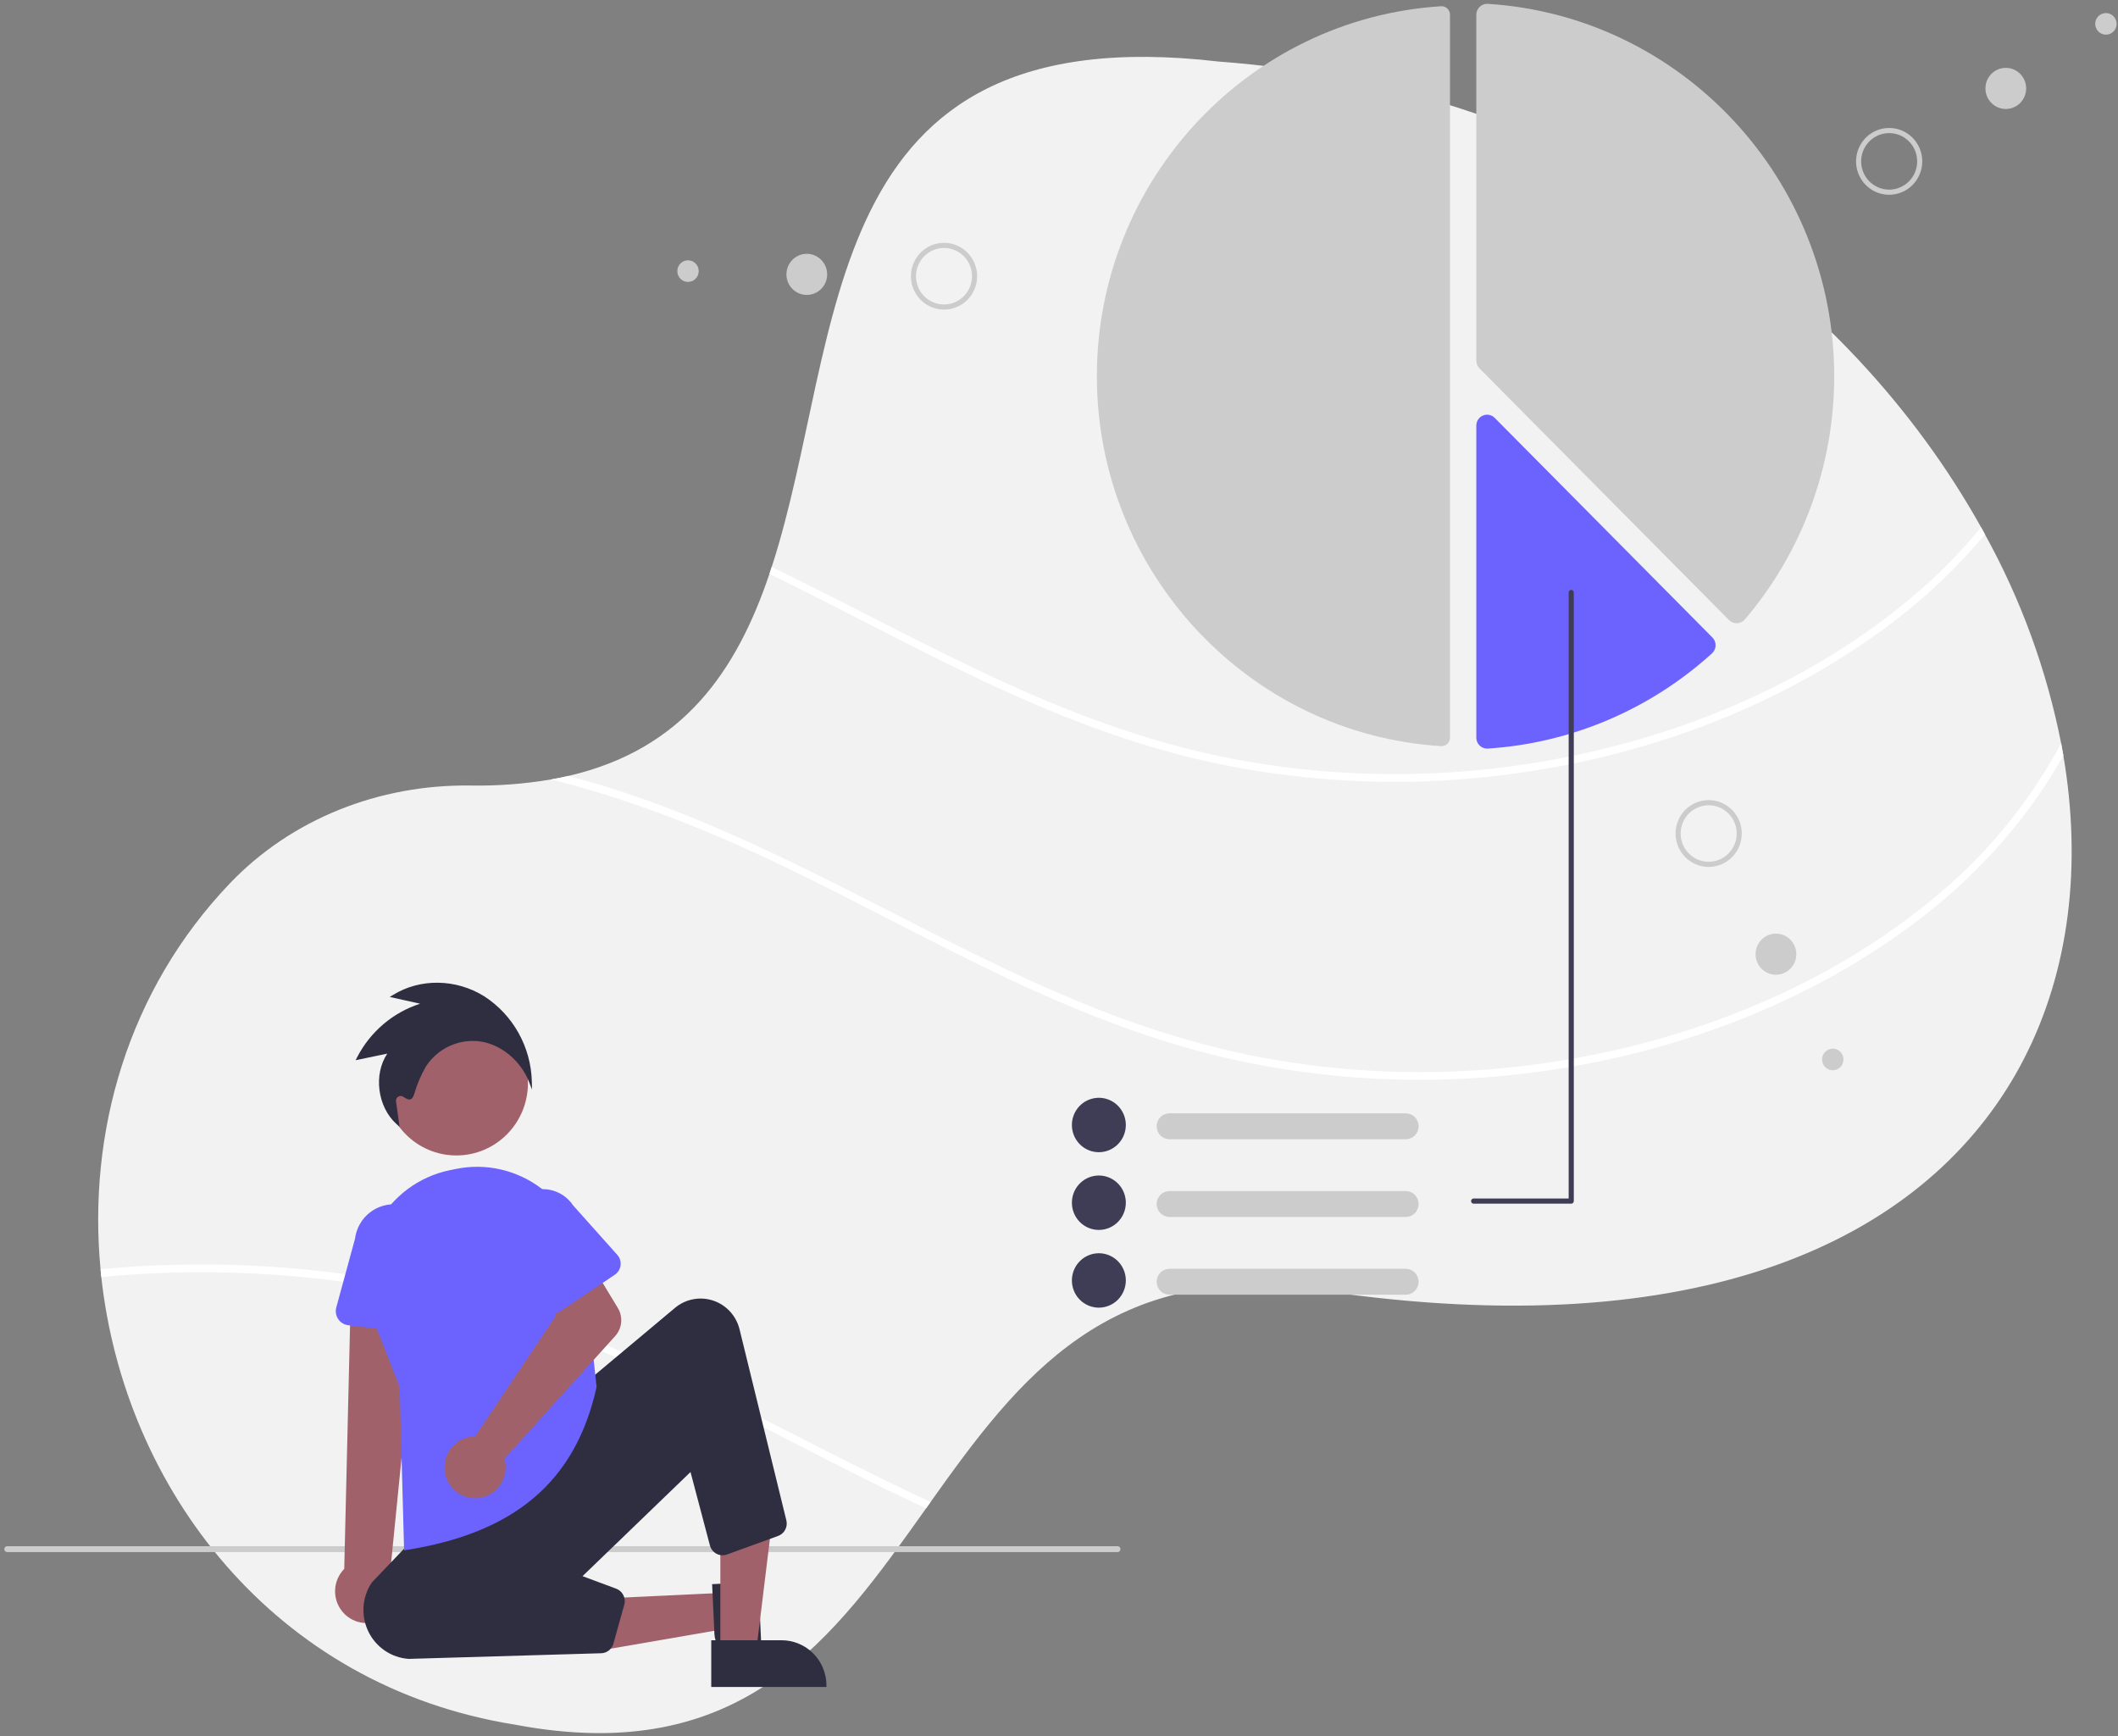 <svg width="344" height="282" viewBox="0 0 344 282" fill="none" xmlns="http://www.w3.org/2000/svg">
<rect x="0" y="0" width="344" height="282" fill="#808080" stroke="none"/>
<g clip-path="url(#clip0)">
<path d="M328.617 172.172C328.241 172.902 327.848 173.62 327.443 174.333C311.901 201.646 275.749 218.608 214.779 209.631C180.161 204.291 165.418 223.877 151.142 243.939C150.898 244.285 150.654 244.632 150.406 244.978C135.456 266.016 120.655 287.113 83.647 280.1C44.413 273.842 20.2 241.707 16.453 207.399C16.408 206.981 16.367 206.56 16.329 206.143C14.224 183.899 20.73 160.867 37.325 143.479C47.35 132.979 61.592 127.401 76.294 127.576C80.721 127.659 85.145 127.328 89.511 126.588C90.475 126.416 91.409 126.229 92.319 126.016C111.049 121.698 119.68 108.862 124.973 93.197C125.097 92.826 125.221 92.454 125.341 92.079C137.495 54.721 131.875 2.286 197.952 9.999C257.081 14.396 300.475 47.47 321.76 85.629C321.971 86.013 322.182 86.397 322.389 86.781C328.239 97.368 332.414 108.813 334.762 120.701C334.895 121.369 335.015 122.036 335.126 122.704C338.137 140.425 336.164 157.65 328.617 172.172Z" fill="#F2F2F2"/>
<path d="M322.389 86.78C318.147 91.866 313.367 96.47 308.134 100.51C287.75 116.279 261.932 124.831 236.462 126.625C223.372 127.553 210.218 126.652 197.373 123.947C184.305 121.185 171.84 116.321 159.769 110.639C148.028 105.111 136.635 98.878 124.973 93.197C125.097 92.825 125.221 92.454 125.341 92.078C138.058 98.253 150.514 105.057 163.379 110.939C175.5 116.483 188.047 121.005 201.169 123.425C214.262 125.823 227.624 126.351 240.862 124.994C266.262 122.415 292.101 112.962 311.628 96.05C315.295 92.875 318.685 89.388 321.76 85.629C321.971 86.013 322.182 86.397 322.389 86.78Z" fill="white"/>
<path d="M234.137 1.011C234.107 1.011 234.078 1.012 234.048 1.014C202.704 2.995 178.152 29.387 178.152 61.098C178.152 92.809 202.704 119.201 234.048 121.181C234.235 121.194 234.423 121.167 234.6 121.103C234.776 121.039 234.938 120.939 235.074 120.809C235.21 120.681 235.319 120.526 235.393 120.354C235.466 120.182 235.504 119.997 235.503 119.809V2.386C235.503 2.021 235.358 1.671 235.102 1.413C234.846 1.156 234.499 1.011 234.137 1.011L234.137 1.011Z" fill="#CCCCCC"/>
<path d="M282.059 101.223C281.594 101.223 281.149 101.037 280.82 100.706L240.293 59.824C240.13 59.66 240.001 59.466 239.913 59.251C239.825 59.037 239.78 58.807 239.78 58.576V2.388C239.779 2.147 239.828 1.908 239.923 1.687C240.018 1.466 240.157 1.267 240.332 1.102C240.507 0.936 240.715 0.808 240.941 0.726C241.168 0.643 241.409 0.609 241.649 0.624C273.197 2.618 297.909 29.182 297.909 61.1C297.91 75.598 292.758 89.616 283.387 100.609C283.23 100.793 283.036 100.942 282.819 101.048C282.601 101.153 282.365 101.213 282.124 101.222C282.102 101.223 282.081 101.223 282.059 101.223Z" fill="#CCCCCC"/>
<path d="M241.537 121.579C241.09 121.578 240.659 121.406 240.333 121.098C240.158 120.933 240.018 120.734 239.923 120.513C239.828 120.291 239.779 120.052 239.78 119.811V69.115C239.78 68.766 239.883 68.425 240.075 68.135C240.267 67.844 240.541 67.618 240.86 67.484C241.18 67.351 241.532 67.316 241.871 67.384C242.211 67.452 242.522 67.62 242.767 67.867L278.132 103.542C278.3 103.711 278.432 103.914 278.52 104.136C278.608 104.359 278.65 104.598 278.644 104.837C278.638 105.077 278.583 105.313 278.484 105.531C278.385 105.749 278.242 105.944 278.066 106.105C267.997 115.249 255.166 120.699 241.646 121.575C241.61 121.577 241.573 121.579 241.537 121.579Z" fill="#6C63FF"/>
<path d="M335.126 122.704C329.452 132.854 321.442 141.806 312.269 148.902C291.885 164.672 266.067 173.224 240.597 175.017C227.507 175.946 214.353 175.044 201.508 172.339C188.44 169.577 175.976 164.713 163.904 159.031C151.614 153.245 139.699 146.683 127.462 140.788C115.238 134.898 102.674 129.875 89.511 126.587C90.474 126.416 91.409 126.229 92.319 126.016C93.179 126.241 94.036 126.475 94.891 126.717C120.63 133.976 143.347 148.281 167.514 159.332C179.636 164.876 192.183 169.398 205.305 171.818C218.397 174.215 231.759 174.743 244.997 173.386C270.397 170.808 296.236 161.355 315.764 144.443C323.493 137.778 329.934 129.729 334.762 120.701C334.894 121.369 335.014 122.036 335.126 122.704Z" fill="white"/>
<path d="M79.59 211.82C104.948 218.971 127.371 232.963 151.142 243.939C150.898 244.285 150.654 244.631 150.406 244.978C149.802 244.698 149.202 244.419 148.603 244.135C136.312 238.349 124.398 231.786 112.161 225.892C99.676 219.876 86.839 214.766 73.37 211.483C54.752 206.959 35.519 205.579 16.453 207.398C16.407 206.981 16.366 206.56 16.329 206.143C37.583 204.119 59.024 206.043 79.59 211.82Z" fill="white"/>
<path d="M181.514 252.072H1.168C1.042 252.072 0.922 252.022 0.833 251.932C0.744 251.843 0.694 251.721 0.694 251.595C0.694 251.468 0.744 251.347 0.833 251.257C0.922 251.168 1.042 251.117 1.168 251.117H181.514C181.639 251.117 181.759 251.168 181.848 251.257C181.937 251.347 181.987 251.468 181.987 251.595C181.987 251.721 181.937 251.843 181.848 251.932C181.759 252.022 181.639 252.072 181.514 252.072Z" fill="#CCCCCC"/>
<path d="M74.12 187.656C80.541 187.656 85.746 182.405 85.746 175.928C85.746 169.45 80.541 164.2 74.12 164.2C67.699 164.2 62.494 169.45 62.494 175.928C62.494 182.405 67.699 187.656 74.12 187.656Z" fill="#A0616A"/>
<path d="M117.62 258.681L117.892 264.529L95.662 268.368L95.261 259.738L117.62 258.681Z" fill="#A0616A"/>
<path d="M123.171 256.925L123.788 270.218L123.551 270.23C121.725 270.351 119.906 269.907 118.336 268.957C116.917 268.045 116.1 266.781 116.036 265.399V265.399L115.659 257.28L123.171 256.925Z" fill="#2F2E41"/>
<path d="M116.999 268.304L122.802 268.304L125.562 245.724L116.998 245.724L116.999 268.304Z" fill="#A0616A"/>
<path d="M115.519 266.393L126.947 266.392H126.947C127.904 266.392 128.851 266.582 129.735 266.952C130.618 267.321 131.421 267.862 132.097 268.544C132.774 269.226 133.31 270.036 133.676 270.928C134.042 271.819 134.231 272.774 134.231 273.739V273.978L115.519 273.979L115.519 266.393Z" fill="#2F2E41"/>
<path d="M62.212 262.834C62.848 262.446 63.392 261.921 63.805 261.298C64.218 260.674 64.49 259.967 64.603 259.226C64.716 258.485 64.666 257.727 64.458 257.008C64.249 256.288 63.887 255.623 63.396 255.06L68.028 208.573L56.996 209.351L55.912 254.801C55.029 255.696 54.502 256.886 54.43 258.147C54.359 259.407 54.749 260.65 55.525 261.641C56.302 262.631 57.411 263.299 58.644 263.519C59.876 263.739 61.146 263.496 62.212 262.834V262.834Z" fill="#A0616A"/>
<path d="M67.974 216.631L56.542 215.226C56.217 215.186 55.904 215.076 55.625 214.903C55.346 214.73 55.107 214.498 54.925 214.224C54.742 213.949 54.62 213.638 54.568 213.312C54.515 212.986 54.533 212.652 54.62 212.333L57.664 201.166C57.876 199.489 58.739 197.965 60.063 196.928C61.388 195.891 63.066 195.427 64.73 195.636C66.393 195.846 67.906 196.712 68.938 198.046C69.969 199.379 70.434 201.07 70.231 202.749L70.529 214.289C70.537 214.619 70.475 214.948 70.346 215.252C70.217 215.556 70.025 215.828 69.783 216.05C69.54 216.273 69.253 216.44 68.941 216.54C68.629 216.64 68.299 216.671 67.974 216.631Z" fill="#6C63FF"/>
<path d="M66.375 269.419C64.989 269.324 63.654 268.861 62.503 268.078C61.352 267.294 60.426 266.219 59.819 264.959C59.212 263.699 58.946 262.3 59.047 260.903C59.148 259.506 59.612 258.161 60.394 257.003L67.861 249.184L95.078 224.592L109.629 212.412C110.478 211.701 111.492 211.22 112.576 211.012C113.66 210.805 114.779 210.879 115.827 211.227C116.875 211.574 117.818 212.185 118.568 213.001C119.318 213.817 119.85 214.812 120.115 215.893L127.717 246.916C127.845 247.432 127.778 247.977 127.529 248.446C127.28 248.915 126.867 249.274 126.371 249.453L118.083 252.463C117.806 252.564 117.51 252.605 117.216 252.585C116.922 252.564 116.635 252.483 116.374 252.345C116.112 252.207 115.882 252.015 115.698 251.783C115.514 251.551 115.38 251.282 115.304 250.995L112.151 239.069L94.61 255.985L100.083 258.017C100.585 258.206 100.998 258.578 101.241 259.059C101.485 259.54 101.54 260.096 101.397 260.617L99.628 266.938C99.506 267.379 99.247 267.769 98.889 268.05C98.532 268.332 98.094 268.49 97.64 268.502L66.375 269.419Z" fill="#2F2E41"/>
<path d="M65.632 251.787L64.912 225.26L60.37 213.625C59.443 211.252 59.041 208.702 59.193 206.155C59.345 203.609 60.047 201.126 61.249 198.882C62.452 196.637 64.126 194.685 66.155 193.162C68.184 191.638 70.518 190.581 72.995 190.063C73.368 189.984 73.741 189.908 74.113 189.834C76.489 189.358 78.937 189.389 81.3 189.925C83.663 190.462 85.888 191.491 87.833 192.947C89.778 194.403 91.399 196.253 92.593 198.379C93.786 200.505 94.525 202.86 94.762 205.291L96.896 225.262L96.887 225.3C93.484 240.569 83.637 248.972 65.897 251.746L65.632 251.787Z" fill="#6C63FF"/>
<path d="M76.372 233.361C76.631 233.32 76.893 233.301 77.155 233.302L90.294 213.678L87.806 208.502L95.059 203.693L100.347 212.424C100.774 213.13 100.963 213.956 100.885 214.779C100.808 215.602 100.467 216.377 99.915 216.988L81.932 236.906C82.214 237.883 82.195 238.924 81.877 239.89C81.559 240.856 80.957 241.701 80.15 242.314C79.344 242.926 78.373 243.276 77.364 243.318C76.356 243.359 75.359 243.09 74.507 242.546C73.654 242.002 72.985 241.209 72.59 240.273C72.195 239.336 72.091 238.3 72.294 237.303C72.496 236.306 72.995 235.395 73.724 234.691C74.452 233.986 75.376 233.522 76.372 233.361Z" fill="#A0616A"/>
<path d="M89.144 213.314C88.85 213.231 88.576 213.085 88.342 212.885C88.108 212.686 87.92 212.438 87.79 212.158L83.246 202.397C82.379 201.081 82.065 199.472 82.373 197.923C82.68 196.374 83.584 195.012 84.885 194.134C86.187 193.256 87.781 192.934 89.317 193.24C90.854 193.545 92.207 194.453 93.081 195.764L100.261 203.801C100.466 204.031 100.62 204.302 100.711 204.596C100.803 204.891 100.83 205.202 100.792 205.509C100.754 205.815 100.65 206.109 100.489 206.372C100.328 206.634 100.112 206.858 99.858 207.029L90.896 213.034C90.641 213.205 90.353 213.319 90.051 213.367C89.748 213.415 89.439 213.397 89.144 213.314Z" fill="#6C63FF"/>
<path d="M228.32 185.025H189.945C189.392 185.025 188.862 184.803 188.47 184.409C188.079 184.014 187.86 183.479 187.86 182.921C187.86 182.363 188.079 181.828 188.47 181.433C188.862 181.039 189.392 180.817 189.945 180.817H228.32C228.873 180.817 229.403 181.039 229.794 181.433C230.185 181.828 230.405 182.363 230.405 182.921C230.405 183.479 230.185 184.014 229.794 184.409C229.403 184.803 228.873 185.025 228.32 185.025Z" fill="#CCCCCC"/>
<path d="M178.475 187.129C177.608 187.129 176.762 186.87 176.041 186.384C175.321 185.899 174.76 185.209 174.428 184.402C174.097 183.594 174.01 182.706 174.179 181.849C174.348 180.992 174.765 180.205 175.378 179.587C175.99 178.969 176.771 178.548 177.62 178.378C178.47 178.207 179.35 178.295 180.151 178.629C180.951 178.963 181.635 179.53 182.116 180.256C182.598 180.983 182.854 181.837 182.854 182.711C182.853 183.882 182.391 185.005 181.57 185.833C180.749 186.662 179.636 187.128 178.475 187.129Z" fill="#3F3D56"/>
<path d="M228.32 197.648H189.945C189.392 197.648 188.862 197.427 188.47 197.032C188.079 196.637 187.86 196.102 187.86 195.544C187.86 194.986 188.079 194.451 188.47 194.057C188.862 193.662 189.392 193.44 189.945 193.44H228.32C228.873 193.44 229.403 193.662 229.794 194.057C230.185 194.451 230.405 194.986 230.405 195.544C230.405 196.102 230.185 196.637 229.794 197.032C229.403 197.427 228.873 197.648 228.32 197.648Z" fill="#CCCCCC"/>
<path d="M178.475 199.752C177.608 199.752 176.762 199.493 176.041 199.007C175.321 198.522 174.76 197.832 174.428 197.025C174.097 196.217 174.01 195.329 174.179 194.472C174.348 193.615 174.765 192.828 175.378 192.21C175.99 191.592 176.771 191.171 177.62 191.001C178.47 190.83 179.35 190.918 180.151 191.252C180.951 191.586 181.635 192.153 182.116 192.879C182.598 193.606 182.854 194.46 182.854 195.334C182.853 196.505 182.391 197.628 181.57 198.456C180.749 199.285 179.636 199.751 178.475 199.752Z" fill="#3F3D56"/>
<path d="M228.32 210.271H189.945C189.392 210.271 188.862 210.05 188.47 209.655C188.079 209.26 187.86 208.725 187.86 208.167C187.86 207.609 188.079 207.074 188.47 206.68C188.862 206.285 189.392 206.063 189.945 206.063H228.32C228.873 206.063 229.403 206.285 229.794 206.68C230.185 207.074 230.405 207.609 230.405 208.167C230.405 208.725 230.185 209.26 229.794 209.655C229.403 210.05 228.873 210.271 228.32 210.271Z" fill="#CCCCCC"/>
<path d="M178.475 212.375C177.608 212.375 176.762 212.116 176.041 211.63C175.321 211.145 174.76 210.455 174.428 209.648C174.097 208.84 174.01 207.952 174.179 207.095C174.348 206.238 174.765 205.451 175.378 204.833C175.99 204.215 176.771 203.794 177.62 203.624C178.47 203.453 179.35 203.541 180.151 203.875C180.951 204.21 181.635 204.776 182.116 205.502C182.598 206.229 182.854 207.083 182.854 207.957C182.853 209.128 182.391 210.251 181.57 211.08C180.749 211.908 179.636 212.374 178.475 212.375Z" fill="#3F3D56"/>
<path d="M239.346 195.488H255.196C255.306 195.488 255.412 195.443 255.491 195.364C255.569 195.285 255.613 195.178 255.613 195.067V96.219C255.613 96.108 255.569 96.001 255.491 95.922C255.412 95.843 255.306 95.798 255.196 95.798C255.085 95.798 254.979 95.843 254.901 95.922C254.823 96.001 254.779 96.108 254.779 96.219V194.646H239.346C239.291 194.646 239.236 194.657 239.185 194.678C239.135 194.699 239.089 194.73 239.05 194.769C239.011 194.808 238.98 194.854 238.959 194.905C238.938 194.957 238.927 195.011 238.927 195.067C238.927 195.122 238.938 195.177 238.959 195.228C238.98 195.279 239.011 195.326 239.05 195.365C239.089 195.404 239.135 195.435 239.185 195.456C239.236 195.477 239.291 195.488 239.346 195.488Z" fill="#3F3D56"/>
<path d="M307.264 31.613C306.204 31.699 305.143 31.466 304.214 30.944C303.286 30.422 302.531 29.633 302.047 28.678C301.563 27.724 301.37 26.645 301.493 25.58C301.616 24.515 302.049 23.51 302.738 22.693C303.427 21.876 304.341 21.284 305.364 20.991C306.387 20.698 307.473 20.717 308.485 21.047C309.496 21.376 310.389 22.001 311.048 22.842C311.708 23.683 312.106 24.703 312.191 25.772C312.306 27.206 311.851 28.627 310.927 29.722C310.003 30.817 308.686 31.498 307.264 31.613ZM307.198 30.782C308.095 30.709 308.95 30.369 309.655 29.806C310.361 29.243 310.885 28.481 311.162 27.617C311.438 26.754 311.454 25.827 311.209 24.954C310.963 24.081 310.466 23.301 309.781 22.712C309.095 22.124 308.253 21.754 307.359 21.649C306.465 21.544 305.561 21.709 304.76 22.122C303.959 22.536 303.298 23.18 302.86 23.973C302.421 24.765 302.226 25.671 302.298 26.576C302.346 27.177 302.511 27.762 302.783 28.298C303.055 28.835 303.43 29.312 303.885 29.702C304.34 30.093 304.866 30.389 305.435 30.574C306.003 30.76 306.602 30.83 307.198 30.782V30.782Z" fill="#CCCCCC"/>
<path d="M325.776 17.698C327.604 17.698 329.085 16.203 329.085 14.36C329.085 12.517 327.604 11.023 325.776 11.023C323.949 11.023 322.468 12.517 322.468 14.36C322.468 16.203 323.949 17.698 325.776 17.698Z" fill="#CCCCCC"/>
<path d="M342.038 5.628C342.998 5.628 343.776 4.843 343.776 3.875C343.776 2.907 342.998 2.122 342.038 2.122C341.078 2.122 340.3 2.907 340.3 3.875C340.3 4.843 341.078 5.628 342.038 5.628Z" fill="#CCCCCC"/>
<path d="M282.003 138.36C281.417 139.255 280.581 139.954 279.601 140.37C278.62 140.786 277.54 140.899 276.496 140.695C275.452 140.491 274.492 139.979 273.736 139.225C272.98 138.47 272.463 137.507 272.25 136.456C272.038 135.405 272.138 134.314 272.54 133.321C272.942 132.328 273.627 131.477 274.508 130.877C275.389 130.276 276.427 129.953 277.49 129.947C278.553 129.942 279.594 130.254 280.482 130.846C281.67 131.64 282.497 132.877 282.783 134.285C283.068 135.694 282.788 137.16 282.003 138.36ZM273.722 132.841C273.226 133.598 272.964 134.486 272.969 135.394C272.973 136.302 273.245 137.187 273.748 137.939C274.252 138.691 274.966 139.276 275.799 139.619C276.632 139.962 277.547 140.048 278.428 139.866C279.31 139.685 280.118 139.243 280.751 138.598C281.384 137.953 281.813 137.133 281.984 136.242C282.155 135.351 282.06 134.429 281.712 133.592C281.363 132.756 280.776 132.042 280.026 131.542C279.019 130.872 277.789 130.633 276.608 130.876C275.426 131.12 274.388 131.826 273.722 132.841Z" fill="#CCCCCC"/>
<path d="M288.444 158.305C290.271 158.305 291.752 156.811 291.752 154.968C291.752 153.125 290.271 151.631 288.444 151.631C286.616 151.631 285.135 153.125 285.135 154.968C285.135 156.811 286.616 158.305 288.444 158.305Z" fill="#CCCCCC"/>
<path d="M297.672 173.82C298.632 173.82 299.41 173.036 299.41 172.067C299.41 171.099 298.632 170.314 297.672 170.314C296.712 170.314 295.934 171.099 295.934 172.067C295.934 173.036 296.712 173.82 297.672 173.82Z" fill="#CCCCCC"/>
<path d="M148.511 47.275C148.037 46.315 147.857 45.234 147.993 44.17C148.128 43.106 148.574 42.107 149.272 41.298C149.971 40.49 150.892 39.908 151.918 39.628C152.944 39.347 154.03 39.379 155.038 39.721C156.046 40.063 156.93 40.698 157.58 41.547C158.23 42.396 158.616 43.42 158.689 44.491C158.761 45.561 158.518 46.629 157.989 47.559C157.46 48.49 156.67 49.241 155.718 49.718C154.44 50.357 152.964 50.458 151.613 50C150.262 49.542 149.146 48.562 148.511 47.275ZM157.399 42.82C156.998 42.007 156.368 41.332 155.588 40.881C154.807 40.429 153.911 40.221 153.014 40.284C152.116 40.346 151.257 40.675 150.545 41.23C149.833 41.784 149.3 42.54 149.013 43.4C148.726 44.26 148.699 45.187 148.935 46.063C149.17 46.939 149.658 47.725 150.336 48.321C151.014 48.917 151.853 49.297 152.745 49.413C153.637 49.529 154.544 49.375 155.349 48.971C156.429 48.429 157.251 47.476 157.635 46.323C158.019 45.17 157.934 43.91 157.399 42.82Z" fill="#CCCCCC"/>
<path d="M131.038 47.898C132.865 47.898 134.346 46.404 134.346 44.561C134.346 42.718 132.865 41.223 131.038 41.223C129.211 41.223 127.73 42.718 127.73 44.561C127.73 46.404 129.211 47.898 131.038 47.898Z" fill="#CCCCCC"/>
<path d="M111.745 45.785C112.705 45.785 113.483 45.001 113.483 44.032C113.483 43.064 112.705 42.279 111.745 42.279C110.785 42.279 110.007 43.064 110.007 44.032C110.007 45.001 110.785 45.785 111.745 45.785Z" fill="#CCCCCC"/>
<path d="M86.406 176.954L85.921 175.708C84.585 172.271 81.388 169.628 77.966 169.133C76.259 168.908 74.524 169.176 72.962 169.907C71.4 170.637 70.076 171.8 69.144 173.26C68.353 174.644 67.728 176.12 67.283 177.654C67.13 178.111 66.977 178.441 66.681 178.541C66.349 178.662 66.018 178.455 65.47 178.112C65.348 178.036 65.206 177.996 65.062 177.998C64.919 177.999 64.778 178.042 64.658 178.121C64.537 178.2 64.441 178.312 64.381 178.444C64.322 178.576 64.3 178.722 64.32 178.866L64.894 183.006L64.413 182.574C61.283 179.763 60.64 174.475 62.901 171.119L57.755 172.186L57.987 171.74C60.124 167.579 63.808 164.44 68.233 163.011L63.303 161.916L63.802 161.607C68.216 158.864 74.039 158.941 78.636 161.799C80.945 163.291 82.858 165.33 84.207 167.738C85.556 170.146 86.302 172.85 86.378 175.615L86.406 176.954Z" fill="#2F2E41"/>
</g>
<defs>
<clipPath id="clip0">
<rect width="343.082" height="280.852" fill="white" transform="translate(0.694 0.621)"/>
</clipPath>
</defs>
</svg>
